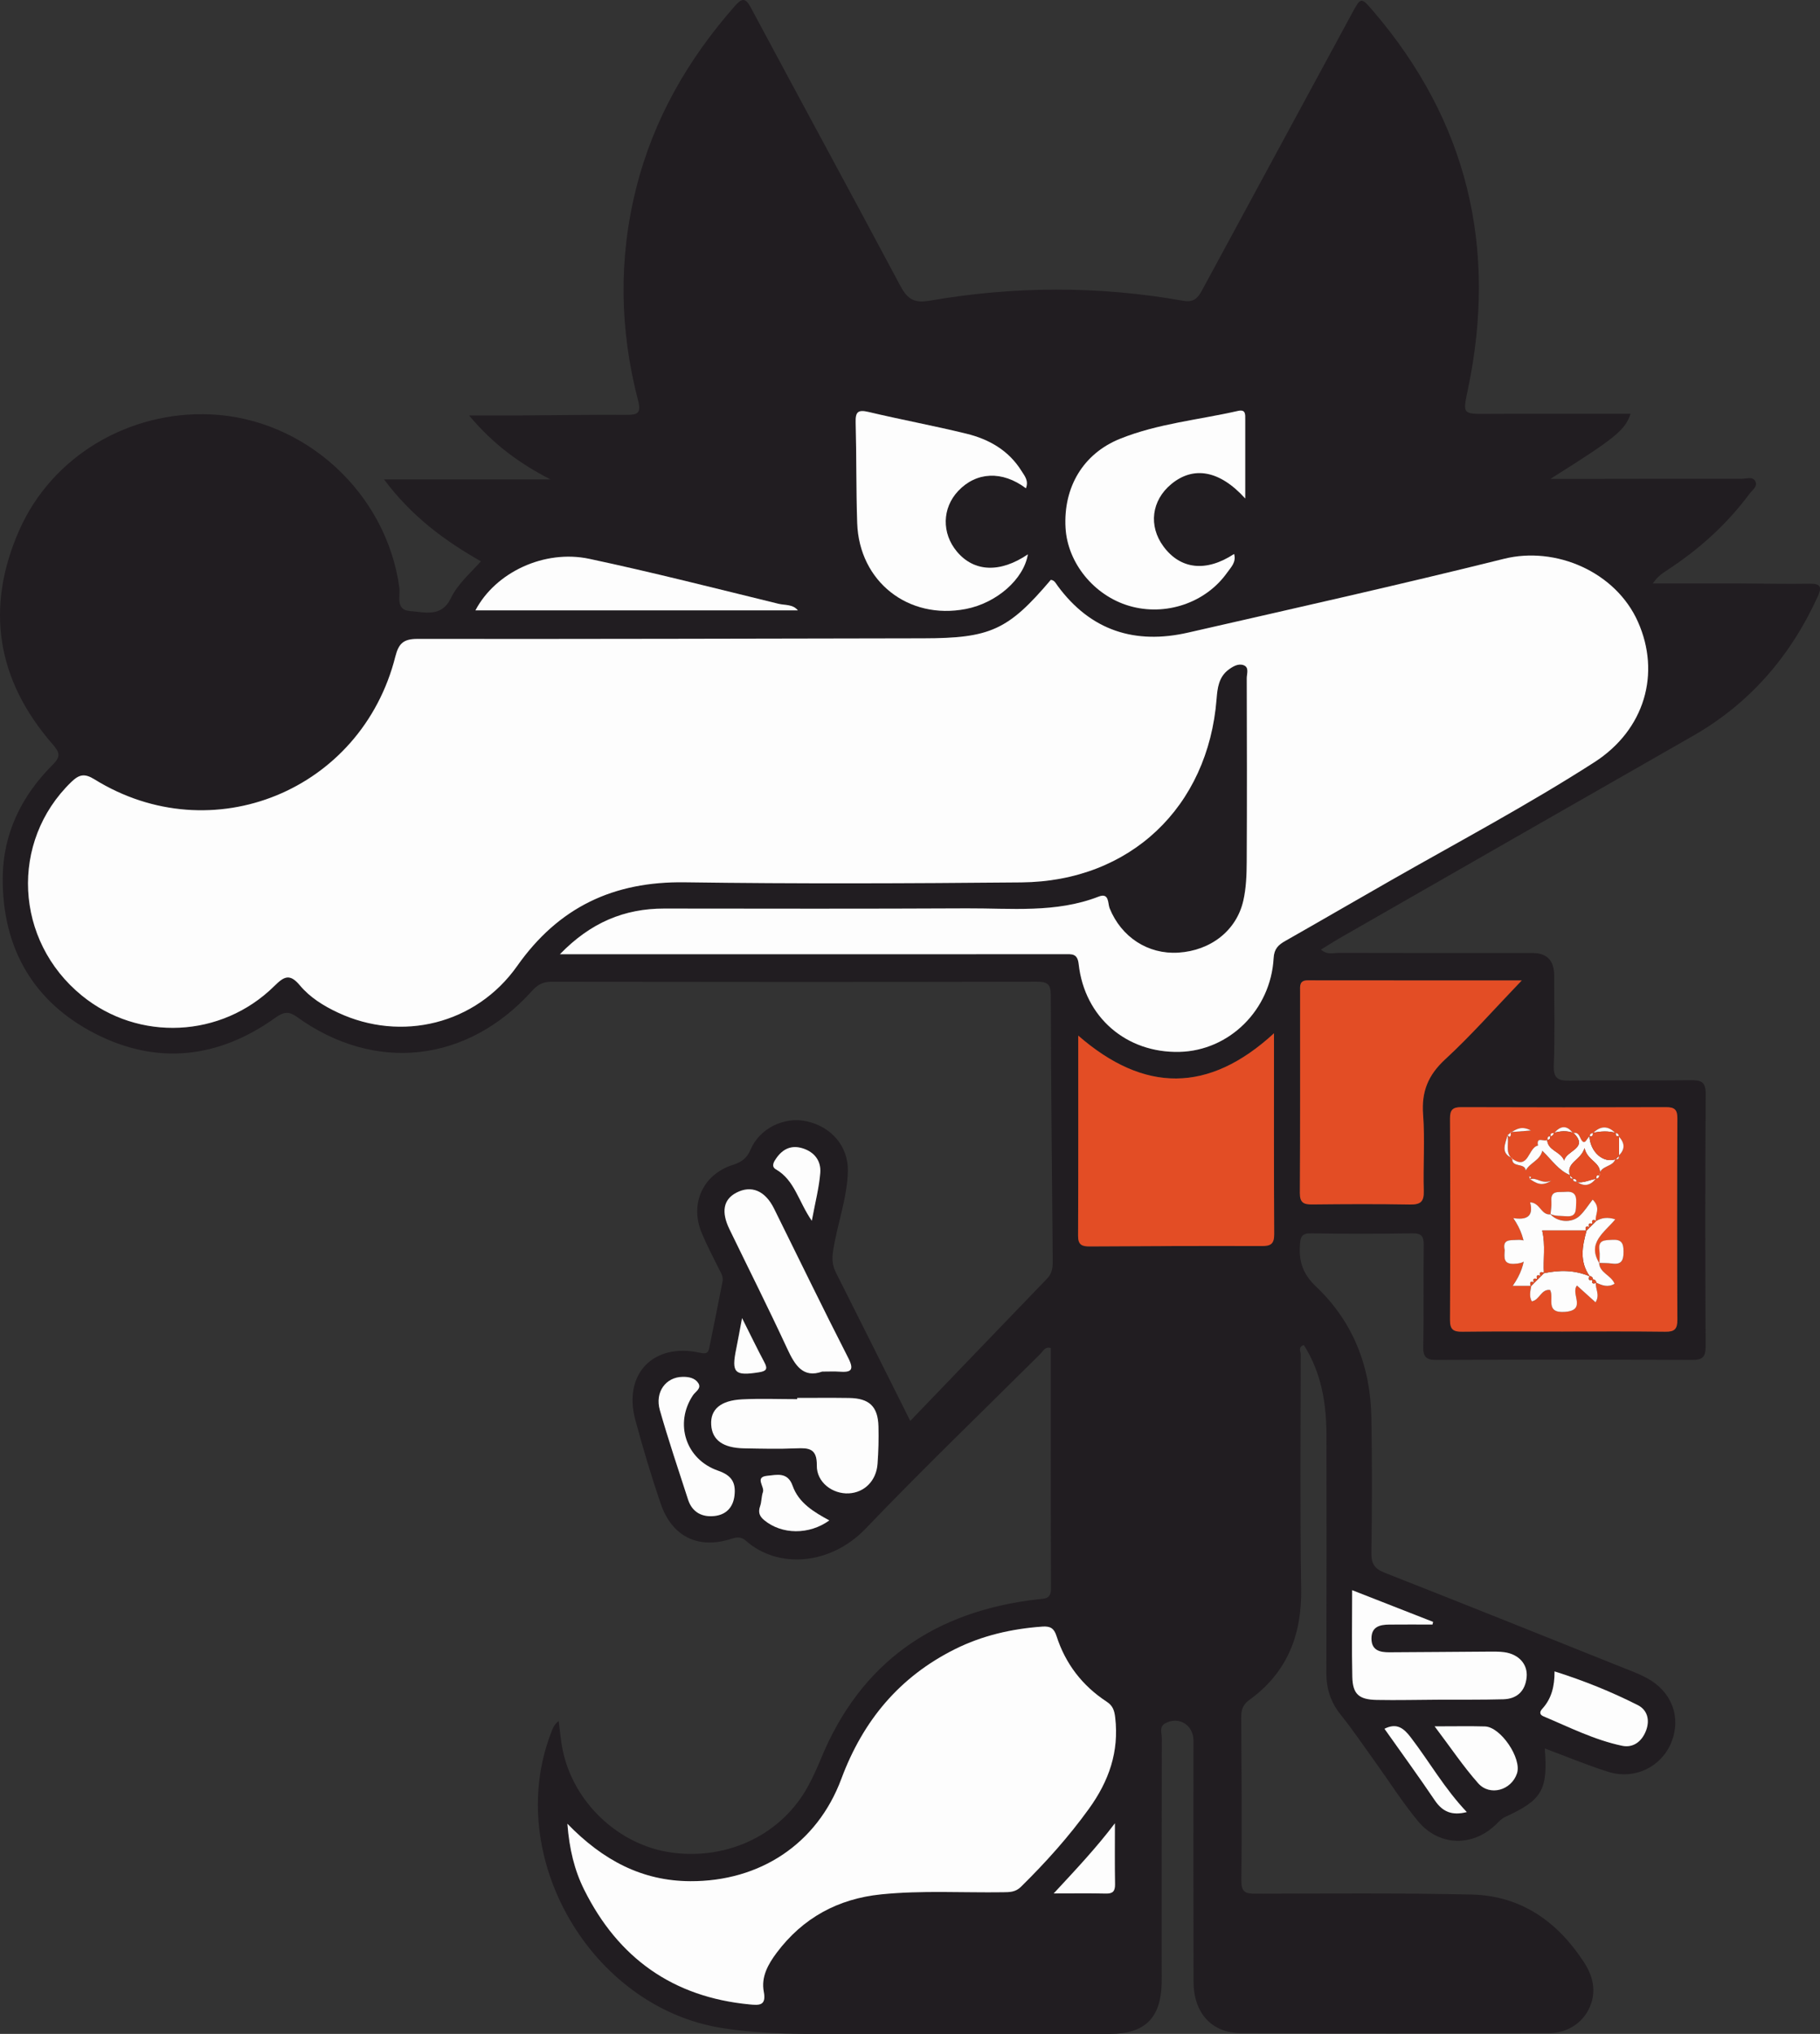 <?xml version="1.0" encoding="UTF-8"?>
<svg id="Layer_1" data-name="Layer 1" xmlns="http://www.w3.org/2000/svg" viewBox="0 0 559.33 624.86">
  <rect x="0" y="0" width="559.33" height="624.86" fill="#333333" stroke="none"/>
  <defs>
    <style>
      .cls-1 {
        fill: #e34d25;
      }

      .cls-1, .cls-2, .cls-3 {
        stroke-width: 0px;
      }

      .cls-2 {
        fill: #211d21;
      }

      .cls-3 {
        fill: #fdfdfd;
      }
    </style>
  </defs>
  <path class="cls-2" d="M279.73,436.55c14.25-14.82,28.17-29.32,42.13-43.8,1.54-1.6,1.69-3.46,1.67-5.52-.25-27.15-.52-54.31-.6-81.46-.01-3.23-.83-4.16-4.12-4.16-49.82.1-99.63.09-149.45.01-2.63,0-4.24,1-5.91,2.86-19.87,22.04-48.2,25.21-72.2,7.94-2.83-2.04-4.4-1.33-6.84.4-17.39,12.38-36.21,14.42-55.1,4.77-19.09-9.75-28.64-26.4-28.47-47.93.1-13.59,5.79-25.18,15.35-34.7,2.54-2.53,2.17-3.8,0-6.29C-1.05,208.92-4.62,186.65,5.96,162.8c10.13-22.82,33.84-36.61,58.8-35.49,29.17,1.31,54.07,24.31,57.97,53.27.34,2.49-1.28,6.82,3.27,7.15,4.51.33,9.69,2.02,12.55-3.94,2.1-4.38,5.89-7.57,9.25-11.34-11.21-6.37-21.3-13.82-29.77-25.16h51.15c-9.42-4.84-17.64-10.8-25.02-19.66,6.06,0,10.98.02,15.91,0,10.83-.06,21.65-.25,32.48-.18,3.44.02,4.55-.52,3.54-4.43-5.63-21.64-6.05-43.41-.58-65.19,5.34-21.26,15.94-39.66,30.36-56.01,2.09-2.37,3.19-2.65,4.88.52,15.2,28.42,30.63,56.72,45.78,85.17,2.12,3.99,3.99,5.77,9.05,4.89,25.97-4.51,52.03-4.62,78.02,0,3.23.58,4.5-.79,5.8-3.18,15.33-28.36,30.71-56.69,46.06-85.04,2.72-5.03,2.8-5.15,6.4-.95,29.14,33.9,38.38,72.85,29.27,116.37-1.62,7.74-1.77,7.6,6.47,7.55,14.48-.09,28.97-.02,43.51-.02-1.73,5.07-4.53,7.36-24.64,20,3.87,0,6.39,0,8.91,0,16.66-.02,33.32-.06,49.98-.04,1.39,0,3.28-.8,4.09.77.81,1.58-.9,2.65-1.75,3.8-7.02,9.47-15.66,17.22-25.52,23.63-1.48.96-2.91,2-4.22,3.95,8.72,0,17.43-.02,26.15,0,7.33.02,14.66.2,21.99.08,3.59-.06,3.85,1.09,2.48,4.07-8.36,18.24-20.82,32.72-38.36,42.73-35.95,20.52-71.86,41.11-107.78,61.68-2.12,1.21-4.19,2.53-6.48,3.92,1.94,1.73,3.83,1.02,5.52,1.02,19.83.06,39.65.04,59.48.04q6.67,0,6.67,6.92c0,9.16.26,18.34-.11,27.49-.17,4.21,1.34,4.88,5.05,4.81,12.33-.21,24.66.02,36.98-.14,3.22-.04,4.67.45,4.65,4.24-.17,25.82-.15,51.65-.02,77.47.02,3.29-.88,4.25-4.2,4.23-26.16-.13-52.31-.13-78.47,0-3.34.02-4.18-.99-4.11-4.24.21-10.33-.01-20.66.14-30.99.04-2.76-.65-3.71-3.55-3.66-10.33.17-20.66.18-30.99,0-2.98-.05-3.34,1.04-3.51,3.68-.34,5.14,1.06,8.98,4.97,12.68,11.45,10.85,16.74,24.62,17,40.26.23,13.82.21,27.66,0,41.48-.05,3.39.96,4.94,4.11,6.18,24.27,9.53,48.47,19.26,72.69,28.94,2.62,1.05,5.29,2.03,7.77,3.35,7.76,4.14,10.74,12.1,7.6,19.85-3.04,7.48-11.25,11.54-19.32,9.03-6.56-2.05-12.92-4.74-19.56-7.21,1,12.83-.84,15.87-12.21,21.06-1,.46-1.84,1.36-2.65,2.16-7.2,7.11-17.61,6.96-24.14-.92-4.76-5.75-8.78-12.12-13.15-18.19-3.5-4.86-6.86-9.84-10.6-14.51-3.09-3.85-4.4-8.03-4.38-12.9.07-24.32.07-48.65.03-72.97-.01-9.77-1.57-19.18-6.94-27.65-1.88.59-.96,2.01-.96,2.92-.04,23.99-.25,47.98.13,71.97.23,14.19-4.31,25.75-15.95,34.15-2.01,1.45-2.5,3.14-2.48,5.48.12,16.66.24,33.32.06,49.98-.04,3.52,1.18,4.06,4.26,4.05,22.16-.04,44.32-.24,66.47.26,15.14.34,26.34,8.25,34.49,20.69,2.55,3.89,3.83,8.17,2.26,12.8-1.85,5.48-6.87,9.08-13.02,9.1-31.49.06-62.98.09-94.47,0-9.13-.03-14.68-6.14-14.7-15.91-.06-24.66-.02-49.32-.02-73.97,0-4.81-4.52-7.6-8.67-5.31-1.94,1.07-1.06,2.99-1.06,4.52-.06,23.82-.04,47.65-.04,71.47,0,1.33.03,2.67-.01,4-.29,10.59-5.17,15.41-15.89,15.43-26.66.05-53.31.01-79.97.02-13.16,0-26.32.24-39.38-1.85-40.27-6.46-67.04-52.74-52.41-90.65.48-1.24.87-2.51,2.35-3.66.42,3.14.64,6.08,1.23,8.94,3.36,16.22,17.31,29.28,33.5,31.49,17.47,2.38,34.05-5.72,42.04-20.63,1.41-2.63,2.66-5.36,3.79-8.12,12.26-29.86,35.05-45.41,66.6-49.05,2.23-.26,4.15-.01,4.13-3.29-.09-24.63-.05-49.26-.05-73.9-1.77-.59-2.37.95-3.22,1.8-17.96,17.84-36.2,35.42-53.72,53.69-10.77,11.23-26.91,12.42-36.75,3.71-1.39-1.23-2.64-1.2-4.49-.6-10.16,3.29-18.26-.67-21.72-10.83-2.89-8.48-5.48-17.09-7.8-25.75-3.78-14.1,5.59-23.78,19.92-20.57,2.31.52,2.57-.31,2.89-1.89,1.35-6.67,2.72-13.35,4.01-20.03.3-1.56-.62-2.85-1.28-4.19-1.77-3.57-3.63-7.11-5.15-10.79-3.68-8.87.36-17.84,9.48-20.79,2.7-.87,4.38-1.96,5.57-4.75,2.83-6.65,10.47-10.22,17.34-8.66,7.54,1.7,12.72,7.73,12.55,15.27-.19,8.36-3.27,16.26-4.53,24.48-.38,2.46-.26,4.5.85,6.68,7.38,14.63,14.7,29.3,22.89,45.66ZM172.1,293.14h6.16c34.98,0,69.96,0,104.94,0,14.66,0,29.32.01,43.98-.01,2.2,0,3.95-.31,4.32,3.06,1.81,16.31,14.66,27.33,30.96,26.95,15.31-.36,28.07-12.9,28.95-28.81.16-2.86,1.44-4.05,3.58-5.27,10.84-6.15,21.61-12.43,32.44-18.6,20.94-11.93,42.25-23.26,62.52-36.29,15.57-10,20.46-27.34,13.43-43.14-6.85-15.41-25.32-23.31-41.18-19.37-32.24,8.03-64.68,15.27-97.07,22.67-16.3,3.72-29.94-.57-40.09-14.35-.55-.74-.96-1.75-2.11-1.85-13.09,15.43-18.59,17.93-39.19,17.96-51.8.08-103.61.25-155.41.18-4.29,0-5.8,1.34-6.83,5.4-10.42,41.26-56.43,60.05-92.44,37.76-3.09-1.91-4.75-1.53-7.17.81-18.93,18.31-17.47,48.72,3.27,65.61,17.43,14.2,42.9,13.07,59.1-2.9,2.97-2.92,4.72-4.05,7.89-.25,3.08,3.69,7.27,6.29,11.69,8.37,19.46,9.12,42.41,3.64,55.1-14.33,12.75-18.06,29.6-26.01,51.52-25.7,34.47.49,68.96.35,103.44.03,33.42-.31,57.39-23.15,59.98-56.41.26-3.34.68-6.71,3.66-8.93,1.35-1.01,2.99-1.97,4.61-1.4,1.84.65,1,2.61,1,3.98.05,18.82.09,37.65-.01,56.47-.02,3.98-.17,8.06-1.05,11.91-2.1,9.21-10.04,15.34-19.95,15.96-9.37.59-17.54-4.77-21.14-13.64-.6-1.49-.07-4.85-3.37-3.57-13.18,5.12-26.93,3.54-40.52,3.61-30.98.15-61.97.09-92.95.06-12.28-.01-22.63,4.29-32.07,14.01ZM174.38,560.3c.61,7.84,2.18,14.28,5.17,20.28,10.47,21,27.27,32.97,50.79,35.22,2.96.28,5.24.46,4.4-3.9-.87-4.54,1.32-8.45,3.97-11.98,8.04-10.72,18.87-16.59,32.12-17.93,12.46-1.26,24.97-.47,37.46-.65,1.99-.03,3.78,0,5.46-1.65,7.6-7.49,14.69-15.37,20.96-24.06,6.1-8.47,9.24-17.45,8.03-27.94-.25-2.19-.73-3.66-2.61-4.88-7.51-4.9-12.71-11.67-15.44-20.21-.76-2.37-1.91-3.04-4.34-2.87-9.4.68-18.43,2.73-26.87,6.94-17.05,8.51-28.25,21.96-34.91,39.85-7.46,20.04-25.08,31.53-46.43,31.43-14.81-.07-26.84-6.41-37.75-17.64ZM480.35,409.08c10.49,0,20.98-.09,31.47.06,2.83.04,3.7-.83,3.69-3.67-.1-20.65-.1-41.29,0-61.94.01-2.67-.93-3.39-3.48-3.38-20.98.08-41.96.08-62.94,0-2.59,0-3.46.81-3.45,3.43.08,20.65.1,41.29,0,61.94-.01,2.91,1,3.66,3.76,3.62,10.32-.14,20.65-.05,30.97-.05ZM391.53,317.44c-20.12,18.5-39.95,18.31-60.16.72,0,20.92.04,41.21-.05,61.5-.01,2.78,1.19,3.29,3.61,3.27,17.63-.11,35.26-.16,52.89-.12,2.71,0,3.78-.69,3.77-3.63-.12-20.29-.06-40.57-.06-61.74ZM467.69,301.19c-22.68,0-44.23.01-65.79-.02-2.62,0-2.34,1.76-2.34,3.42,0,20.64.05,41.28-.07,61.91-.02,3.05,1.23,3.54,3.85,3.52,9.98-.11,19.97-.16,29.96.02,3.2.06,4.37-.78,4.27-4.16-.24-7.82.39-15.68-.21-23.45-.54-7.05,1.53-12.15,6.79-16.99,8.01-7.37,15.23-15.6,23.55-24.26ZM315.28,150c.91-2.37-.39-3.79-1.35-5.32-3.94-6.32-9.96-9.75-16.9-11.45-9.99-2.45-20.12-4.31-30.12-6.69-3.24-.77-4.04,0-3.96,3.21.28,10.31.14,20.63.48,30.93.61,17.98,15.71,29.82,33.4,26.39,9.48-1.84,17.79-9.16,19.05-16.78-8.51,5.78-16.54,5.46-21.82-.86-4.71-5.64-4.55-13.36.4-18.61,5.58-5.91,13.55-6.3,20.81-.84ZM382.69,153.15c0-8.66,0-16.48,0-24.29,0-1.53.19-3.17-2.23-2.62-12.12,2.77-24.64,3.88-36.28,8.58-11.27,4.55-17.42,14.82-16.71,27.35.61,10.79,8.77,20.79,19.54,23.96,11.12,3.27,23.51-.87,30.12-10.21,1.14-1.61,2.87-3.21,2.14-5.73-8.59,5.66-16.49,4.76-21.72-2.32-4.65-6.3-3.68-14.11,2.39-19.13,6.82-5.65,14.9-4.29,22.75,4.41ZM146.11,187.52h99.11c-1.57-1.93-3.97-1.53-5.94-2.02-19.35-4.74-38.66-9.66-58.13-13.81-13.81-2.95-28.86,4.11-35.03,15.83ZM415.54,488.53c0,9.4-.14,18.03.05,26.65.12,5.28,2.02,6.97,7.5,7.07,6.31.11,12.63-.04,18.94-.07,6.65-.03,13.3.04,19.94-.13,4.26-.11,6.78-2.54,7.19-6.79.38-3.97-2.42-7.05-6.84-7.67-1.63-.23-3.31-.19-4.97-.18-10.14.06-20.27.17-30.41.21-2.86.01-5.47-.58-5.47-4.24,0-3.65,2.59-4.24,5.46-4.28,4.43-.05,8.87-.01,13.3-.01.06-.27.12-.54.18-.82-8.05-3.15-16.1-6.31-24.88-9.74ZM244.99,429.47c0,.12,0,.25,0,.37-5.65,0-11.31-.23-16.95.06-6.65.34-9.75,3.12-9.47,7.81.28,4.68,3.6,7.12,10.12,7.24,5.32.1,10.65.23,15.96,0,3.95-.17,6.45.03,6.38,5.28-.07,5.15,4.85,8.81,9.83,8.55,4.81-.25,8.46-3.87,8.83-9.1.27-3.81.38-7.65.28-11.46-.16-6.13-2.82-8.65-9.02-8.74-5.32-.08-10.64-.02-15.96-.02ZM252.67,421.38c2.23,0,3.73-.09,5.22.02,3.54.26,4.78-.33,2.78-4.23-7.77-15.2-15.21-30.57-22.8-45.87-2.74-5.53-6.99-7.28-11.6-4.87-3.96,2.07-4.69,5.87-2.1,11.21,5.94,12.23,12.05,24.38,17.76,36.71,2.39,5.15,4.92,9.11,10.73,7.03ZM477.76,513.49c.01,4.57-.92,8.36-3.77,11.48-.74.81-1.01,1.73.37,2.31,7.94,3.35,15.7,7.28,24.19,9.05,3.37.7,6.05-1.29,7.34-4.7,1.24-3.29.34-6.33-2.54-7.79-8.11-4.1-16.55-7.51-25.58-10.36ZM209.77,423c-5.14.06-8.57,4.66-6.98,10.23,2.64,9.24,5.71,18.37,8.68,27.51,1.27,3.91,4.37,5.45,8.17,5,3.45-.4,5.65-2.58,6.08-6.24.46-3.97-.79-6.21-5.01-7.67-10.05-3.48-13.49-14.58-7.75-23.17.75-1.12,2.67-2.08,1.67-3.69-1.01-1.62-2.95-2.02-4.86-1.97ZM440.9,530.37c4.98,6.58,8.82,12.33,13.37,17.47,3.63,4.1,10.24,2.16,11.94-3.03,1.51-4.6-5.01-14.27-9.84-14.41-4.61-.13-9.23-.03-15.47-.03ZM254.88,467.1c-4.79-2.59-9.44-5.37-11.29-10.64-1.52-4.32-4.88-3.35-7.78-3.07-4.03.39-.74,3.34-1.34,5.01-.49,1.37-.38,2.96-.87,4.33-.66,1.86-.2,3.09,1.28,4.31,5.35,4.4,13.73,4.57,20,.06ZM342.64,560.14c-5.71,7.54-11.92,14.13-18.82,21.57,6.17,0,11.09-.08,16,.04,2.17.05,2.89-.72,2.85-2.86-.1-6.25-.04-12.5-.04-18.74ZM249.49,375.05c1.04-5.63,2.23-10.14,2.6-14.72.29-3.56-1.66-6.33-5.31-7.51-3.49-1.13-6.16.1-8.17,2.96-.75,1.06-1.73,2.57-.15,3.47,5.77,3.31,6.9,9.85,11.03,15.8ZM450.78,556.7c-6.92-7.29-11.54-15.54-17.24-22.97-2.09-2.73-4.22-4.54-8.05-2.61,5.26,7.44,10.5,14.64,15.48,22.01,2.36,3.5,5.27,4.75,9.82,3.58ZM228.05,404.94c-.76,4.01-1.24,6.76-1.8,9.49-1.51,7.35-.48,8.34,6.97,7.17,2.28-.36,2.81-.98,1.68-3.1-2.22-4.16-4.26-8.41-6.85-13.56Z"/>
  <path class="cls-3" d="M172.1,293.14c9.43-9.72,19.79-14.03,32.07-14.01,30.98.04,61.97.09,92.95-.06,13.58-.07,27.34,1.51,40.52-3.61,3.31-1.29,2.77,2.08,3.37,3.57,3.6,8.87,11.77,14.23,21.14,13.64,9.9-.62,17.85-6.74,19.95-15.96.88-3.85,1.03-7.93,1.05-11.91.1-18.82.06-37.65.01-56.47,0-1.37.83-3.32-1-3.98-1.62-.58-3.26.39-4.61,1.4-2.98,2.23-3.4,5.59-3.66,8.93-2.59,33.25-26.56,56.1-59.98,56.41-34.48.32-68.97.46-103.44-.03-21.92-.31-38.77,7.63-51.52,25.7-12.68,17.97-35.64,23.45-55.1,14.33-4.43-2.07-8.61-4.68-11.69-8.37-3.17-3.8-4.93-2.67-7.89.25-16.21,15.96-41.67,17.1-59.1,2.9-20.74-16.89-22.19-47.3-3.27-65.61,2.43-2.35,4.08-2.73,7.17-.81,36.01,22.29,82.03,3.5,92.44-37.76,1.03-4.07,2.55-5.41,6.83-5.4,51.8.07,103.61-.1,155.41-.18,20.6-.03,26.1-2.52,39.19-17.96,1.15.1,1.56,1.1,2.11,1.85,10.15,13.78,23.78,18.08,40.09,14.35,32.39-7.4,64.83-14.65,97.07-22.67,15.86-3.95,34.33,3.96,41.18,19.37,7.03,15.8,2.14,33.13-13.43,43.14-20.28,13.03-41.59,24.35-62.52,36.29-10.83,6.17-21.6,12.45-32.44,18.6-2.14,1.21-3.42,2.41-3.58,5.27-.87,15.91-13.63,28.45-28.95,28.81-16.3.38-29.15-10.64-30.96-26.95-.37-3.37-2.12-3.06-4.32-3.06-14.66.02-29.32.01-43.98.01-34.98,0-69.96,0-104.94,0h-6.16Z"/>
  <path class="cls-3" d="M174.38,560.3c10.91,11.23,22.94,17.58,37.75,17.64,21.35.1,38.96-11.39,46.43-31.43,6.66-17.89,17.85-31.34,34.91-39.85,8.44-4.21,17.47-6.27,26.87-6.94,2.43-.17,3.58.5,4.34,2.87,2.74,8.54,7.94,15.31,15.44,20.21,1.88,1.23,2.36,2.7,2.61,4.88,1.22,10.49-1.93,19.47-8.03,27.94-6.27,8.7-13.35,16.57-20.96,24.06-1.68,1.65-3.47,1.62-5.46,1.65-12.49.18-25-.61-37.46.65-13.25,1.34-24.08,7.21-32.12,17.93-2.65,3.53-4.84,7.44-3.97,11.98.84,4.36-1.44,4.19-4.4,3.9-23.52-2.25-40.32-14.22-50.79-35.22-2.99-6-4.56-12.44-5.17-20.28Z"/>
  <path class="cls-1" d="M480.35,409.08c-10.32,0-20.65-.08-30.97.05-2.77.04-3.78-.71-3.76-3.62.1-20.65.09-41.29,0-61.94-.01-2.62.86-3.44,3.45-3.43,20.98.08,41.96.08,62.94,0,2.55,0,3.49.71,3.48,3.38-.09,20.65-.1,41.29,0,61.94.01,2.84-.86,3.71-3.69,3.67-10.49-.14-20.98-.06-31.47-.06ZM476.59,349.17c-.92-.29-.95.36-1.03.97-.75.94-3.52-1.3-2.9,1.83-3.06.53-2.79,7.76-8.01,3.99-2.25-2.07-.66-4.89-1.43-7.23.35.07.58.93,1,.21.16-.27,0-.74-.02-1.12,1.84-.15,3.67-.29,6.28-.5-2.89-1.56-4.51-.35-6.16.61-.35.29-.7.58-1.05.87-.57,2.57-2.33,5.39,1.48,7.04-.3,3.09,3.93,1.25,4.13,3.8,1.26-2.43,4.39-3.05,5.1-6.09,2.99,2.9,5.02,6.09,8.59,7.5-.14.82.13,1.21,1,.99-.32.95.37.96.98,1.03,2.3,1.62,4.25,1.16,5.91-1,.68.01.96-.38,1.01-1,.24-3.07,4.28-2.4,4.96-5.04,1.02.38,1.1-.21,1.01-.98,2.08-1.96,1.88-3.92.03-5.9,0-.67-.33-1.02-1.01-1-2.3-2.38-4.61-2.3-6.92,0-.66.01-.98.36-1.01,1-.94.41-1.52,3.49-2.93.35-.38-.85-.92-1.76-2.17-1.32-1.95-2.65-3.91-2.35-5.86-.01-.82-.15-1.22.12-1,1.01ZM470.14,362.36c.13-.26.27-.52.4-.79-.21-.06-.41-.12-.62-.18.11.3.21.6.32.91,1.7.98,3.32,2.45,6.52.44-3.07,1.18-4.57-1.3-6.61-.39ZM491.55,388.13c-3.98-6.34,1.6-9.52,4.85-13.53-2.33-.73-4.19-.52-5.94.58-.52-1.91,1.73-3.95-1.02-6.64-1.36,1.73-2.48,3.59-4.02,5.01-2.54,2.34-6.89,1.92-9.03-.6,1.54.74,3.2.56,4.83.71,3.41.3,3.02-1.92,3.16-4.13.17-2.62-.79-3.6-3.39-3.36-2.06.19-4.56-.6-4.24,2.99.11,1.29-.17,2.61-.27,3.92-2.87.35-3.21-3.64-6.26-3.68,1.18,4.6-1.37,5.42-5.17,4.84q7.15,10.4-.17,20.8c2.1,0,3.91,0,5.71,0-.26,1.59-.73,3.19.16,4.77,2.41-.36,2.84-3.84,5.63-3.49,1.31,2.4-1.69,7.2,4.56,6.73,6.84-.51,1.65-5.6,3.7-8.09,1.92,1.73,3.8,3.43,5.7,5.14,1.5-2.32-.18-4.17.12-6.09,1.84.92,3.68,1.62,5.73.4-1.05-2.63-4.55-3.28-4.75-6.38,1.31.06,2.64,0,3.94.19,2.9.41,3.59-.89,3.59-3.61,0-2.68-.62-3.86-3.54-3.68-2.32.14-4.35-.03-3.88,3.28.18,1.29.02,2.63.01,3.95ZM462.42,384.04c-.11,2.28-.53,4.41,3,4.22,2.87-.15,4.19-.92,4.23-4.02.04-2.66-.82-3.48-3.4-3.33-2.25.14-4.57-.25-3.84,3.12Z"/>
  <path class="cls-1" d="M391.53,317.44c0,21.17-.05,41.46.06,61.74.02,2.94-1.05,3.64-3.77,3.63-17.63-.05-35.26,0-52.89.12-2.42.02-3.63-.49-3.61-3.27.09-20.29.05-40.57.05-61.5,20.22,17.59,40.04,17.78,60.16-.72Z"/>
  <path class="cls-1" d="M467.69,301.19c-8.32,8.66-15.54,16.88-23.55,24.26-5.25,4.84-7.33,9.94-6.79,16.99.6,7.78-.03,15.64.21,23.45.1,3.37-1.06,4.21-4.27,4.16-9.98-.18-19.97-.13-29.96-.02-2.62.03-3.87-.47-3.85-3.52.12-20.64.06-41.28.07-61.91,0-1.66-.28-3.42,2.34-3.42,21.56.03,43.11.02,65.79.02Z"/>
  <path class="cls-3" d="M315.28,150c-7.27-5.46-15.24-5.07-20.81.84-4.95,5.25-5.11,12.97-.4,18.61,5.28,6.32,13.31,6.63,21.82.86-1.26,7.62-9.57,14.94-19.05,16.78-17.69,3.43-32.79-8.41-33.4-26.39-.35-10.3-.2-20.62-.48-30.93-.09-3.22.72-3.98,3.96-3.21,10.01,2.38,20.13,4.24,30.12,6.69,6.94,1.7,12.96,5.13,16.9,11.45.95,1.53,2.26,2.95,1.35,5.32Z"/>
  <path class="cls-3" d="M382.69,153.15c-7.85-8.7-15.94-10.06-22.75-4.41-6.06,5.02-7.04,12.83-2.39,19.13,5.22,7.08,13.12,7.97,21.72,2.32.73,2.53-1,4.12-2.14,5.73-6.61,9.34-19,13.49-30.12,10.21-10.77-3.17-18.93-13.17-19.54-23.96-.71-12.53,5.45-22.8,16.71-27.35,11.64-4.7,24.16-5.81,36.28-8.58,2.42-.55,2.23,1.09,2.23,2.62,0,7.82,0,15.63,0,24.29Z"/>
  <path class="cls-3" d="M146.11,187.52c6.16-11.72,21.22-18.78,35.03-15.83,19.47,4.15,38.79,9.08,58.13,13.81,1.98.48,4.38.09,5.94,2.02h-99.11Z"/>
  <path class="cls-3" d="M415.54,488.53c8.78,3.44,16.83,6.59,24.88,9.74-.06.27-.12.54-.18.82-4.43,0-8.87-.04-13.3.01-2.87.03-5.46.63-5.46,4.28,0,3.66,2.6,4.25,5.47,4.24,10.14-.04,20.27-.15,30.41-.21,1.66,0,3.34-.05,4.97.18,4.42.62,7.22,3.69,6.84,7.67-.41,4.24-2.93,6.68-7.19,6.79-6.64.18-13.29.1-19.94.13-6.31.03-12.63.19-18.94.07-5.48-.1-7.38-1.79-7.5-7.07-.2-8.62-.05-17.26-.05-26.65Z"/>
  <path class="cls-3" d="M244.99,429.47c5.32,0,10.64-.06,15.96.02,6.21.09,8.86,2.61,9.02,8.74.1,3.82,0,7.65-.28,11.46-.37,5.22-4.02,8.85-8.83,9.1-4.99.26-9.91-3.4-9.83-8.55.08-5.26-2.43-5.45-6.38-5.28-5.31.23-10.64.1-15.96,0-6.52-.12-9.84-2.56-10.12-7.24-.28-4.69,2.83-7.47,9.47-7.81,5.64-.29,11.3-.06,16.95-.06,0-.12,0-.25,0-.37Z"/>
  <path class="cls-3" d="M252.67,421.38c-5.82,2.09-8.35-1.88-10.73-7.03-5.71-12.33-11.83-24.48-17.76-36.71-2.59-5.34-1.86-9.14,2.1-11.21,4.61-2.41,8.86-.66,11.6,4.87,7.59,15.3,15.02,30.67,22.8,45.87,1.99,3.9.76,4.49-2.78,4.23-1.49-.11-2.99-.02-5.22-.02Z"/>
  <path class="cls-3" d="M477.76,513.49c9.04,2.85,17.47,6.26,25.58,10.36,2.88,1.46,3.78,4.5,2.54,7.79-1.29,3.41-3.97,5.4-7.34,4.7-8.48-1.77-16.24-5.7-24.19-9.05-1.38-.58-1.11-1.5-.37-2.31,2.85-3.12,3.79-6.91,3.77-11.48Z"/>
  <path class="cls-3" d="M209.77,423c1.91-.05,3.85.35,4.86,1.97,1,1.61-.92,2.56-1.67,3.69-5.74,8.59-2.3,19.7,7.75,23.17,4.21,1.46,5.47,3.7,5.01,7.67-.43,3.66-2.63,5.84-6.08,6.24-3.8.45-6.9-1.1-8.17-5-2.97-9.15-6.04-18.27-8.68-27.51-1.59-5.56,1.84-10.17,6.98-10.23Z"/>
  <path class="cls-3" d="M440.9,530.37c6.24,0,10.86-.1,15.47.03,4.83.14,11.36,9.81,9.84,14.41-1.7,5.18-8.31,7.13-11.94,3.03-4.55-5.13-8.4-10.89-13.37-17.47Z"/>
  <path class="cls-3" d="M254.88,467.1c-6.27,4.52-14.65,4.35-20-.06-1.48-1.21-1.94-2.45-1.28-4.31.49-1.37.38-2.96.87-4.33.6-1.67-2.69-4.62,1.34-5.01,2.9-.28,6.25-1.26,7.78,3.07,1.86,5.27,6.5,8.05,11.29,10.64Z"/>
  <path class="cls-3" d="M342.64,560.14c0,6.25-.07,12.5.04,18.74.03,2.14-.69,2.92-2.85,2.86-4.91-.12-9.82-.04-16-.04,6.9-7.44,13.11-14.03,18.82-21.57Z"/>
  <path class="cls-3" d="M249.49,375.05c-4.13-5.95-5.26-12.49-11.03-15.8-1.58-.91-.6-2.41.15-3.47,2.01-2.86,4.68-4.09,8.17-2.96,3.65,1.18,5.59,3.95,5.31,7.51-.37,4.58-1.56,9.09-2.6,14.72Z"/>
  <path class="cls-3" d="M450.78,556.7c-4.55,1.17-7.45-.08-9.82-3.58-4.98-7.37-10.22-14.57-15.48-22.01,3.83-1.93,5.96-.11,8.05,2.61,5.71,7.44,10.33,15.68,17.24,22.97Z"/>
  <path class="cls-3" d="M228.05,404.94c2.59,5.15,4.63,9.4,6.85,13.56,1.13,2.12.6,2.74-1.68,3.1-7.45,1.18-8.48.18-6.97-7.17.56-2.73,1.04-5.49,1.8-9.49Z"/>
  <path class="cls-3" d="M470.61,395.03h-5.71q7.31-10.39.17-20.8c3.8.58,6.35-.24,5.17-4.84,3.05.04,3.39,4.03,6.26,3.68l-.1-.12c2.15,2.52,6.5,2.95,9.04.6,1.54-1.42,2.66-3.29,4.02-5.01,2.75,2.69.51,4.73,1.02,6.64l.12-.13c-1.23-.5-1.59-.12-1.11,1.11l.11-.11c-1.23-.49-1.59-.12-1.11,1.11l.11-.11c-1.23-.49-1.59-.12-1.11,1.11l.11-.11h-13.65c1.1,4.61.24,8.89.54,13.11l.11-.11c-1.26-.52-1.63-.16-1.11,1.11l.11-.11c-1.26-.53-1.63-.16-1.11,1.11l.11-.11c-1.26-.53-1.63-.16-1.11,1.11l.11-.11c-1.27-.53-1.63-.16-1.11,1.11l.12-.13Z"/>
  <path class="cls-3" d="M490.46,394c-.29,1.91,1.38,3.77-.12,6.09-1.89-1.71-3.78-3.41-5.7-5.14-2.05,2.49,3.14,7.58-3.7,8.09-6.25.47-3.25-4.33-4.56-6.73-2.79-.35-3.22,3.13-5.63,3.49-.88-1.58-.42-3.18-.16-4.77,0,0-.12.13-.12.13.37-.37.74-.74,1.11-1.11,0,0-.11.11-.11.11.37-.37.74-.74,1.11-1.11,0,0-.11.11-.11.11.37-.37.74-.74,1.11-1.11,0,0-.11.11-.11.11.37-.37.74-.74,1.11-1.11,0,0-.11.11-.11.11,4.79-1.03,9.52-1.01,14.1.97l-.11-.11c-.44,1.18-.08,1.55,1.11,1.11l-.11-.11c-.45,1.18-.08,1.55,1.11,1.11l-.12-.13Z"/>
  <path class="cls-3" d="M496.45,356.01c-.68,2.64-4.72,1.97-4.96,5.04l.08.1c.98-4.02-3.77-4.36-4.6-8.44-1.16,3.86-5.74,4.33-4.49,8.42l.1-.1c-3.56-1.41-5.59-4.6-8.59-7.5-.72,3.04-3.85,3.67-5.1,6.09-.2-2.54-4.43-.7-4.13-3.8l-.1.11c5.21,3.78,4.94-3.45,8-3.98-.63-3.13,2.14-.89,2.9-1.83l-.08-.1c.04,3.52,4.2,3.64,5.24,6.56.5-3.15,7.77-3.76,2.83-8.54l-.1.11c1.25-.44,1.79.47,2.17,1.32,1.41,3.14,2,.06,2.93-.35l-.08-.09c.21,4.88,4.3,8.47,8.08,7.09l-.1-.12Z"/>
  <path class="cls-3" d="M490.47,375.18c1.75-1.1,3.61-1.32,5.94-.58-3.26,4.01-8.83,7.2-4.85,13.53l-.12-.12c.2,3.1,3.71,3.75,4.76,6.39-2.04,1.22-3.89.52-5.73-.4,0,0,.12.13.12.13-.07-.67-.44-1.04-1.11-1.11,0,0,.11.11.11.11-.07-.67-.44-1.04-1.11-1.11l.11.11c-3.24-4.48-2.34-9.26-1-14.07,0,0-.11.11-.11.11.37-.37.74-.74,1.11-1.11,0,0-.11.11-.11.11.37-.37.74-.74,1.11-1.11l-.11.11c.37-.37.74-.74,1.11-1.11,0,0-.12.13-.12.13Z"/>
  <path class="cls-3" d="M476.5,373.07c.1-1.31.38-2.63.27-3.92-.32-3.59,2.18-2.8,4.24-2.99,2.6-.24,3.55.74,3.39,3.36-.14,2.22.24,4.44-3.16,4.13-1.63-.15-3.29.04-4.83-.71,0,0,.1.12.1.12Z"/>
  <path class="cls-3" d="M491.55,388.13c0-1.32.17-2.66-.01-3.95-.47-3.3,1.55-3.14,3.88-3.28,2.93-.18,3.54,1,3.54,3.68,0,2.72-.69,4.02-3.59,3.61-1.3-.18-2.63-.13-3.94-.19,0,0,.12.12.12.12Z"/>
  <path class="cls-3" d="M462.42,384.04c-.73-3.37,1.58-2.99,3.84-3.12,2.58-.15,3.44.67,3.4,3.33-.05,3.09-1.37,3.87-4.23,4.02-3.54.19-3.12-1.95-3-4.22Z"/>
  <path class="cls-3" d="M489.56,348.13c2.31-2.3,4.61-2.38,6.91,0l.09-.08c-2.37-.67-4.73-.52-7.1,0l.09.08Z"/>
  <path class="cls-3" d="M464.32,347.91c1.67-.95,3.28-2.16,6.17-.6-2.61.21-4.45.35-6.28.5l.11.1Z"/>
  <path class="cls-3" d="M464.76,355.83c-3.82-1.65-2.06-4.47-1.48-7.03,0,.01-.07-.1-.07-.1.77,2.36-.81,5.18,1.44,7.24,0,0,.1-.12.1-.12Z"/>
  <path class="cls-3" d="M477.58,348.16c1.96-2.34,3.91-2.64,5.86.01,0,0,.1-.11.1-.11-2.02-.76-4.04-.61-6.07,0l.1.1Z"/>
  <path class="cls-3" d="M497.48,349.14c1.86,1.97,2.05,3.94-.03,5.9l.1.1c0-2.03,0-4.06,0-6.09l-.08.09Z"/>
  <path class="cls-3" d="M490.48,362.06c-1.66,2.16-3.61,2.62-5.91,1l-.1.08c2.15.4,4.06-.69,6.1-1l-.09-.08Z"/>
  <path class="cls-3" d="M470.12,362.37c2.06-.93,3.56,1.55,6.63.37-3.2,2.01-4.82.54-6.52-.44l-.11.07Z"/>
  <path class="cls-3" d="M484.56,363.06c-.61-.08-1.29-.09-.98-1.03l-.1.11c.52.15,1.28.06.98,1.01l.1-.08Z"/>
  <path class="cls-3" d="M464.21,347.81c.02.38.18.84.02,1.12-.42.72-.66-.14-1.01-.22,0,0,.07.1.06.09.34-.3.69-.59,1.04-.89,0,0-.11-.1-.11-.1Z"/>
  <path class="cls-3" d="M476.59,349.17c-.23-.89.17-1.16,1-1.01,0,0-.1-.1-.1-.1-.03.64-.4.94-1,1l.1.11Z"/>
  <path class="cls-3" d="M491.49,361.05c-.05.63-.33,1.02-1.01,1,0,0,.09.08.09.08-.03-.7.03-1.31,1-.99l-.08-.1Z"/>
  <path class="cls-3" d="M483.59,362.02c-.88.22-1.15-.18-1-.99,0,0-.1.1-.1.1.33.33.67.67,1,1l.1-.11Z"/>
  <path class="cls-3" d="M470.24,362.31c-.11-.3-.21-.6-.32-.91.21.06.41.12.62.18-.13.26-.27.52-.41.79,0,0,.1-.06.1-.06Z"/>
  <path class="cls-3" d="M488.55,349.13c.03-.65.35-.99,1.01-1,0,0-.09-.08-.09-.08.13.8-.08,1.25-1,.99l.08.09Z"/>
  <path class="cls-3" d="M497.46,355.03c.1.77.02,1.36-1.01.98,0,0,.1.11.1.12.34-.33.67-.66,1.01-1l-.1-.1Z"/>
  <path class="cls-3" d="M475.56,350.14c.07-.61.11-1.26,1.03-.97,0,0-.1-.11-.1-.11-.18.49,0,1.35-1.01.98l.08.1Z"/>
  <path class="cls-3" d="M496.48,348.13c.68-.01,1.01.33,1.01,1,0,0,.08-.09.08-.09-.84.18-1.12-.21-1-.99l-.09.08Z"/>
  <path class="cls-1" d="M487.59,378.05c-1.34,4.81-2.24,9.59,1,14.07-4.59-1.98-9.31-2-14.1-.97-.3-4.22.56-8.49-.54-13.11h13.65Z"/>
  <path class="cls-1" d="M474.6,391.05c-.37.37-.74.74-1.11,1.11-.53-1.26-.16-1.63,1.11-1.11Z"/>
  <path class="cls-1" d="M473.6,392.05c-.37.37-.74.74-1.11,1.11-.53-1.26-.16-1.63,1.11-1.11Z"/>
  <path class="cls-1" d="M472.6,393.05c-.37.37-.74.74-1.11,1.11-.53-1.26-.16-1.63,1.11-1.11Z"/>
  <path class="cls-1" d="M471.6,394.05c-.37.37-.74.74-1.11,1.11-.53-1.26-.16-1.63,1.11-1.11Z"/>
  <path class="cls-1" d="M490.59,375.05c-.37.37-.74.74-1.11,1.11-.49-1.22-.13-1.6,1.11-1.11Z"/>
  <path class="cls-1" d="M489.59,376.05c-.37.37-.74.74-1.11,1.11-.48-1.22-.12-1.6,1.11-1.11Z"/>
  <path class="cls-1" d="M488.59,377.05c-.37.37-.74.74-1.11,1.11-.49-1.22-.12-1.6,1.11-1.11Z"/>
  <path class="cls-1" d="M488.48,392.02c.67.07,1.04.44,1.11,1.11-1.18.45-1.55.08-1.11-1.11Z"/>
  <path class="cls-1" d="M489.48,393.01c.67.07,1.04.44,1.11,1.11-1.18.45-1.55.08-1.11-1.11Z"/>
  <path class="cls-1" d="M496.57,348.05c-.12.78.16,1.17,1,.99,0,2.03,0,4.06,0,6.09-.34.33-.67.66-1.01,1-3.78,1.38-7.87-2.2-8.08-7.09.92.26,1.13-.19,1-.99,2.37-.52,4.73-.66,7.1,0Z"/>
  <path class="cls-1" d="M483.48,362.13c-.33-.33-.67-.67-1-1-1.25-4.09,3.33-4.56,4.49-8.42.83,4.08,5.57,4.41,4.6,8.44-.97-.32-1.04.29-1,.99-2.04.32-3.95,1.4-6.1,1,.3-.95-.46-.86-.98-1.01Z"/>
  <path class="cls-1" d="M475.47,350.04c1.01.37.83-.49,1.01-.98.6-.06.97-.36,1-1,2.02-.61,4.04-.76,6.07,0,4.94,4.78-2.34,5.39-2.83,8.54-1.05-2.92-5.21-3.04-5.24-6.56Z"/>
</svg>